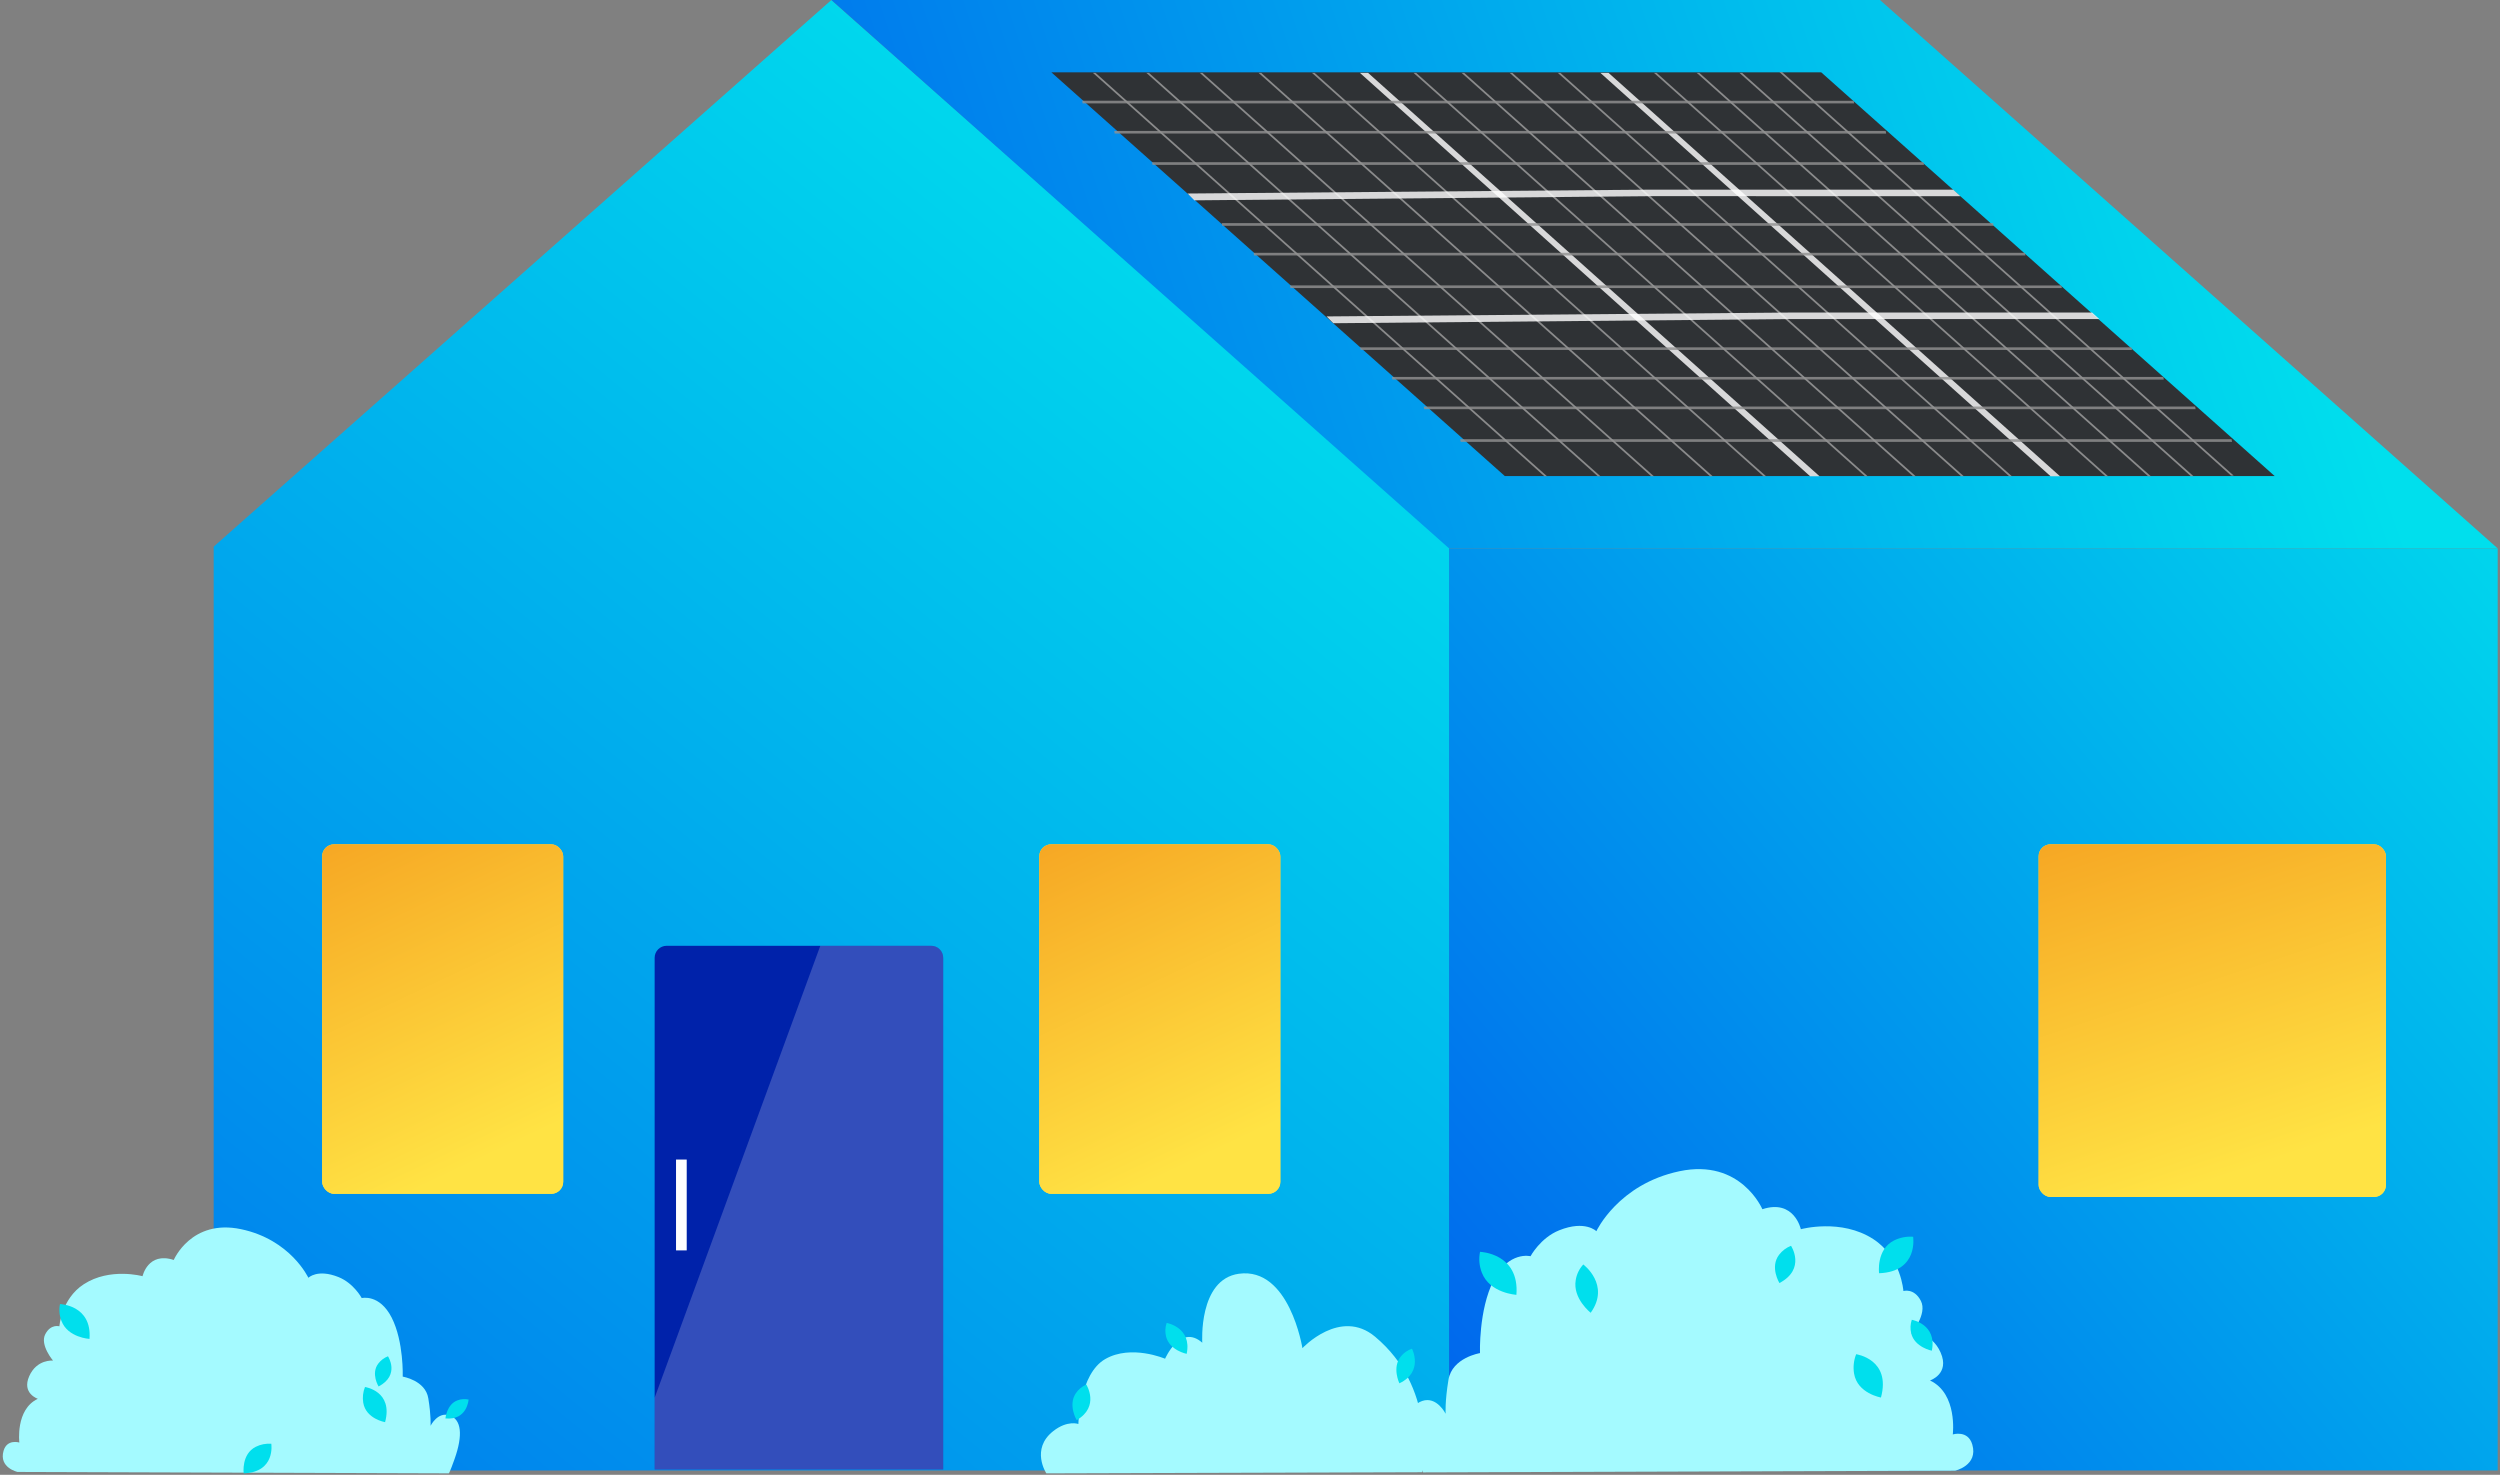 <svg width="417" height="246" viewBox="0 0 417 246" fill="none" xmlns="http://www.w3.org/2000/svg">
<rect x="0" y="0" width="417" height="246" fill="#808080" stroke="none"/>
<path d="M35.641 91.182L138.674 0L241.708 91.182V245.271H35.641V91.182Z" fill="url(#paint0_linear_485_1085)"/>
<rect x="241.707" y="91.477" width="174.906" height="153.797" fill="url(#paint1_linear_485_1085)"/>
<path d="M138.672 0H313.578L416.612 91.474H241.706L138.672 0Z" fill="url(#paint2_linear_485_1085)"/>
<path d="M175.363 12.062H303.775L379.421 79.412H251.008L175.363 12.062Z" fill="#2F3235"/>
<path d="M109.195 159.758C109.195 158.653 110.091 157.758 111.195 157.758H155.326C156.43 157.758 157.326 158.653 157.326 159.758V245.106H109.195V159.758Z" fill="#0022AA"/>
<path d="M114.544 193.414H112.762V208.566H114.544V193.414Z" fill="white"/>
<rect x="53.734" y="140.828" width="40.208" height="58.302" rx="2" fill="#FFE344"/>
<rect x="53.734" y="140.828" width="40.208" height="58.302" rx="2" fill="url(#paint3_linear_485_1085)"/>
<rect x="173.352" y="140.828" width="40.208" height="58.302" rx="2" fill="#FFE344"/>
<rect x="173.352" y="140.828" width="40.208" height="58.302" rx="2" fill="url(#paint4_linear_485_1085)"/>
<rect x="340.043" y="140.828" width="57.935" height="58.826" rx="2" fill="#FFE344"/>
<rect x="340.043" y="140.828" width="57.935" height="58.826" rx="2" fill="url(#paint5_linear_485_1085)"/>
<path d="M74.872 245.752L2.924 245.52C2.924 245.52 -0.226 244.824 0.597 241.985C1.18 239.978 3.227 240.615 3.227 240.615C3.227 240.615 2.543 235.1 6.31 233.319C6.31 233.319 3.599 232.431 4.872 229.552C6.144 226.673 8.845 226.948 8.845 226.948C8.845 226.948 6.632 224.344 7.544 222.564C8.456 220.783 9.907 221.229 9.907 221.229C9.907 221.229 10.21 216.656 13.981 214.206C18.35 211.373 23.776 212.87 23.776 212.87C23.776 212.87 24.678 208.753 28.983 210.163C28.983 210.163 31.896 203.284 40.191 205.024C48.487 206.764 51.435 213.135 51.435 213.135C51.435 213.135 52.938 211.608 56.452 213.01C59.011 214.032 60.338 216.52 60.338 216.52C60.338 216.52 63.295 215.772 65.334 219.782C67.373 223.792 67.175 229.623 67.175 229.623C67.175 229.623 70.948 230.23 71.439 233.228C71.931 236.227 71.82 237.821 71.82 237.821C71.82 237.821 73.013 235.414 74.99 236.091C76.966 236.769 77.247 239.349 75.819 243.375C75.042 245.57 74.872 245.752 74.872 245.752Z" fill="#A4FAFF"/>
<path d="M237.239 245.566L174.529 245.756C174.529 245.756 171.867 241.709 175.674 238.715C178.051 236.843 179.874 237.521 179.874 237.521C179.874 237.521 180.019 229.167 184.36 226.687C188.701 224.206 194.335 226.638 194.335 226.638C194.335 226.638 196.884 220.75 200.54 223.965C200.54 223.965 199.86 213.396 206.649 212.461C215.09 211.3 217.243 224.872 217.243 224.872C217.243 224.872 223.56 218.1 229.366 222.962C239.545 231.488 237.241 244.06 237.241 244.06L237.239 245.566Z" fill="#A4FAFF"/>
<path d="M237.376 245.592L326.109 245.311C326.109 245.311 329.995 244.451 328.979 240.951C328.261 238.475 325.726 239.262 325.726 239.262C325.726 239.262 326.572 232.46 321.925 230.262C321.925 230.262 325.267 229.17 323.699 225.609C322.132 222.048 318.8 222.398 318.8 222.398C318.8 222.398 321.529 219.185 320.404 216.99C319.279 214.794 317.489 215.343 317.489 215.343C317.489 215.343 317.115 209.704 312.464 206.683C307.077 203.183 300.383 205.034 300.383 205.034C300.383 205.034 299.273 199.958 293.965 201.698C293.965 201.698 290.372 193.2 280.14 195.359C269.908 197.518 266.273 205.362 266.273 205.362C266.273 205.362 264.42 203.478 260.087 205.208C256.929 206.469 255.293 209.538 255.293 209.538C255.293 209.538 251.652 208.613 249.133 213.558C246.615 218.503 246.861 225.698 246.861 225.698C246.861 225.698 242.209 226.45 241.602 230.149C240.995 233.847 241.13 235.814 241.13 235.814C241.13 235.814 239.66 232.846 237.222 233.682C234.785 234.517 234.439 237.7 236.211 242.657C237.168 245.368 237.376 245.592 237.376 245.592Z" fill="#A4FAFF"/>
<path d="M264.092 210.914C264.092 210.914 268.665 214.303 265.328 218.969C265.328 218.969 262.293 216.597 262.833 213.506C262.989 212.537 263.426 211.635 264.092 210.914V210.914Z" fill="url(#paint6_linear_485_1085)"/>
<path d="M319.111 206.292C319.111 206.292 320.045 212.135 313.431 212.376C313.431 212.376 312.913 208.423 315.917 206.913C316.905 206.42 318.01 206.206 319.111 206.292V206.292Z" fill="url(#paint7_linear_485_1085)"/>
<path d="M309.608 225.883C309.608 225.883 315.474 226.714 313.743 233.106C313.743 233.106 309.814 232.434 309.26 229.118C309.079 228.028 309.2 226.909 309.608 225.883V225.883Z" fill="url(#paint8_linear_485_1085)"/>
<path d="M298.743 207.797C298.743 207.797 301.282 211.641 296.811 214.014C296.811 214.014 295.175 211.37 296.75 209.298C297.263 208.623 297.953 208.103 298.743 207.797V207.797Z" fill="url(#paint9_linear_485_1085)"/>
<path d="M246.869 208.805C246.869 208.805 253.477 209.007 252.937 215.977C252.937 215.977 248.487 215.722 247.168 212.275C246.739 211.17 246.636 209.966 246.869 208.805V208.805Z" fill="url(#paint10_linear_485_1085)"/>
<path d="M318.888 220.141C318.888 220.141 323.136 220.863 322.228 225.3C322.228 225.3 319.364 224.737 318.789 222.401C318.605 221.653 318.639 220.869 318.888 220.141V220.141Z" fill="url(#paint11_linear_485_1085)"/>
<path d="M45.252 240.82C45.252 240.82 46.011 245.556 40.646 245.752C40.646 245.752 40.227 242.548 42.669 241.323C43.468 240.924 44.361 240.75 45.252 240.82V240.82Z" fill="url(#paint12_linear_485_1085)"/>
<path d="M60.88 231.352C60.88 231.352 65.627 232.025 64.231 237.219C64.231 237.219 61.045 236.675 60.59 233.982C60.444 233.095 60.544 232.185 60.88 231.352V231.352Z" fill="url(#paint13_linear_485_1085)"/>
<path d="M64.715 226.227C64.715 226.227 66.772 229.348 63.149 231.267C63.149 231.267 61.82 229.124 63.099 227.445C63.514 226.897 64.074 226.475 64.715 226.227V226.227Z" fill="url(#paint14_linear_485_1085)"/>
<path d="M78.16 233.443C78.16 233.443 77.958 236.942 74.298 236.594C74.298 236.594 74.501 234.234 76.321 233.573C76.909 233.353 77.547 233.308 78.16 233.443V233.443Z" fill="url(#paint15_linear_485_1085)"/>
<path d="M10.006 217.516C10.006 217.516 15.365 217.675 14.928 223.33C14.928 223.33 11.313 223.128 10.249 220.328C9.902 219.433 9.818 218.457 10.006 217.516Z" fill="url(#paint16_linear_485_1085)"/>
<path d="M235.518 224.961C235.518 224.961 237.513 228.793 233.418 230.737C233.418 230.737 232.142 228.107 233.663 226.252C234.146 225.653 234.789 225.205 235.518 224.961V224.961Z" fill="url(#paint17_linear_485_1085)"/>
<path d="M194.596 220.664C194.596 220.664 198.857 221.384 197.936 225.823C197.936 225.823 195.074 225.259 194.497 222.922C194.314 222.175 194.348 221.392 194.596 220.664V220.664Z" fill="url(#paint18_linear_485_1085)"/>
<path d="M181.193 230.945C181.193 230.945 183.505 234.587 179.591 236.877C179.591 236.877 178.096 234.373 179.455 232.39C179.884 231.752 180.487 231.25 181.193 230.945V230.945Z" fill="url(#paint19_linear_485_1085)"/>
<g opacity="0.9">
<path opacity="0.9" d="M296.815 12.033L372.131 79.326L372.576 79.326L297.261 12.033L296.815 12.033Z" fill="#A0A0A0"/>
<path opacity="0.9" d="M290.131 12.15L365.447 79.444L365.893 79.444L290.577 12.15L290.131 12.15Z" fill="#A0A0A0"/>
<path opacity="0.9" d="M283.002 12.15L358.318 79.444L358.764 79.444L283.448 12.15L283.002 12.15Z" fill="#A0A0A0"/>
<path opacity="0.9" d="M275.87 12.15L351.185 79.444L351.631 79.444L276.315 12.15L275.87 12.15Z" fill="#A0A0A0"/>
<path opacity="0.9" d="M266.934 12.149L342.04 79.442L343.612 79.442L268.297 12.149L266.934 12.149Z" fill="white"/>
<path opacity="0.9" d="M259.827 12.15L335.142 79.444L335.588 79.444L260.272 12.15L259.827 12.15Z" fill="#A0A0A0"/>
<path opacity="0.9" d="M251.807 12.15L327.123 79.444L327.569 79.444L252.253 12.15L251.807 12.15Z" fill="#A0A0A0"/>
<path opacity="0.9" d="M243.784 12.15L319.099 79.444L319.545 79.444L244.229 12.15L243.784 12.15Z" fill="#A0A0A0"/>
<path opacity="0.9" d="M235.764 12.15L311.08 79.444L311.526 79.444L236.21 12.15L235.764 12.15Z" fill="#A0A0A0"/>
<path opacity="0.9" d="M226.824 12.149L301.931 79.442L303.503 79.442L228.187 12.149L226.824 12.149Z" fill="white"/>
<path opacity="0.9" d="M218.827 12.15L294.142 79.444L294.588 79.444L219.272 12.15L218.827 12.15Z" fill="#A0A0A0"/>
<path opacity="0.9" d="M209.916 12.15L285.232 79.444L285.678 79.444L210.362 12.15L209.916 12.15Z" fill="#A0A0A0"/>
<path opacity="0.9" d="M200.112 12.15L275.428 79.444L275.873 79.444L200.557 12.15L200.112 12.15Z" fill="#A0A0A0"/>
<path opacity="0.9" d="M191.198 12.15L266.513 79.444L266.959 79.444L191.643 12.15L191.198 12.15Z" fill="#A0A0A0"/>
<path opacity="0.9" d="M182.284 12.15L257.599 79.444L258.045 79.444L182.729 12.15L182.284 12.15Z" fill="#A0A0A0"/>
</g>
<g opacity="0.9">
<path opacity="0.9" d="M180.505 16.805L180.581 17.245H257.874L309.27 17.25L309.244 17.107L309.192 16.81L257.795 16.805H180.505Z" fill="#919191"/>
<path opacity="0.9" d="M314.613 22.282L263.217 22.276H211.879H211.823H185.931L185.852 21.836H211.745H211.802H263.141L314.536 21.841L314.613 22.282Z" fill="#919191"/>
<path opacity="0.9" d="M320.918 27.5L269.522 27.495H218.187H218.127H192.238L192.16 27.055H218.049H218.11H269.444L320.839 27.06L320.918 27.5Z" fill="#919191"/>
<path opacity="0.9" d="M198.092 32.279L199.219 33.415L275.824 32.719L326.996 32.724L325.784 31.633H275.426L198.092 32.279Z" fill="white"/>
<path opacity="0.9" d="M226.85 57.93L226.93 58.37H304.209L355.602 58.375V58.354L355.527 57.93H304.132H226.85Z" fill="#919191"/>
<path opacity="0.9" d="M203.782 37.219L203.859 37.659H281.135L332.531 37.664L332.454 37.224L281.059 37.219H203.782Z" fill="#919191"/>
<path opacity="0.9" d="M232.169 62.867L232.246 63.307H309.522L360.918 63.313L360.841 62.873L309.446 62.867H232.169Z" fill="#919191"/>
<path opacity="0.9" d="M209.098 42.164L209.175 42.61H337.844L337.766 42.164H209.098Z" fill="#919191"/>
<path opacity="0.9" d="M237.485 67.812L237.562 68.258H366.23L366.153 67.812H237.485Z" fill="#919191"/>
<path opacity="0.9" d="M215.171 47.609L215.249 48.05H292.519L343.914 48.055L343.837 47.615L292.441 47.609H215.171Z" fill="#919191"/>
<path opacity="0.9" d="M243.557 73.258L243.636 73.698H320.906L372.301 73.704L372.223 73.263L320.828 73.258H243.557Z" fill="#919191"/>
<path opacity="0.9" d="M221.268 52.779L222.395 53.915L299 53.219L350.172 53.224L348.96 52.133H298.602L221.268 52.779Z" fill="white"/>
</g>
<path opacity="0.2" d="M109.195 233.147L136.826 157.758H155.326C156.43 157.758 157.326 158.653 157.326 159.758V245.106H109.195V233.147Z" fill="white"/>
<defs>
<linearGradient id="paint0_linear_485_1085" x1="216.578" y1="34.68" x2="-90.01" y2="409.12" gradientUnits="userSpaceOnUse">
<stop stop-color="#00DFED"/>
<stop offset="1" stop-color="#0034ED"/>
</linearGradient>
<linearGradient id="paint1_linear_485_1085" x1="447.775" y1="98.01" x2="179.887" y2="320.664" gradientUnits="userSpaceOnUse">
<stop stop-color="#00DFED"/>
<stop offset="1" stop-color="#0034ED"/>
</linearGradient>
<linearGradient id="paint2_linear_485_1085" x1="370.875" y1="2.12754e-06" x2="11.01" y2="122.635" gradientUnits="userSpaceOnUse">
<stop stop-color="#00DFED"/>
<stop offset="1" stop-color="#0034ED"/>
</linearGradient>
<linearGradient id="paint3_linear_485_1085" x1="81.415" y1="201.995" x2="52.295" y2="140.338" gradientUnits="userSpaceOnUse">
<stop offset="0.12" stop-color="#FFE344"/>
<stop offset="1" stop-color="#F6A623"/>
</linearGradient>
<linearGradient id="paint4_linear_485_1085" x1="201.032" y1="201.995" x2="171.913" y2="140.338" gradientUnits="userSpaceOnUse">
<stop offset="0.12" stop-color="#FFE344"/>
<stop offset="1" stop-color="#F6A623"/>
</linearGradient>
<linearGradient id="paint5_linear_485_1085" x1="379.926" y1="202.544" x2="357.244" y2="133.96" gradientUnits="userSpaceOnUse">
<stop offset="0.12" stop-color="#FFE344"/>
<stop offset="1" stop-color="#F6A623"/>
</linearGradient>
<linearGradient id="paint6_linear_485_1085" x1="-3250.43" y1="11627.7" x2="-1854.72" y2="13145.6" gradientUnits="userSpaceOnUse">
<stop offset="0.24" stop-color="#00DFED"/>
<stop offset="1" stop-color="#CCF9FB"/>
</linearGradient>
<linearGradient id="paint7_linear_485_1085" x1="-3746.63" y1="8264.08" x2="-2944.3" y2="10019.9" gradientUnits="userSpaceOnUse">
<stop offset="0.24" stop-color="#00DFED"/>
<stop offset="1" stop-color="#CCF9FB"/>
</linearGradient>
<linearGradient id="paint8_linear_485_1085" x1="-3405.34" y1="9936.29" x2="-2266.43" y2="11721.9" gradientUnits="userSpaceOnUse">
<stop offset="0.24" stop-color="#00DFED"/>
<stop offset="1" stop-color="#CCF9FB"/>
</linearGradient>
<linearGradient id="paint9_linear_485_1085" x1="-2368.64" y1="8631.36" x2="-1316.9" y2="9963.12" gradientUnits="userSpaceOnUse">
<stop offset="0.24" stop-color="#00DFED"/>
<stop offset="1" stop-color="#CCF9FB"/>
</linearGradient>
<linearGradient id="paint10_linear_485_1085" x1="-5895.92" y1="10552.8" x2="-4901.49" y2="12552.8" gradientUnits="userSpaceOnUse">
<stop offset="0.24" stop-color="#00DFED"/>
<stop offset="1" stop-color="#CCF9FB"/>
</linearGradient>
<linearGradient id="paint11_linear_485_1085" x1="-2301.18" y1="7046.54" x2="-1507.04" y2="8361.05" gradientUnits="userSpaceOnUse">
<stop offset="0.24" stop-color="#00DFED"/>
<stop offset="1" stop-color="#CCF9FB"/>
</linearGradient>
<linearGradient id="paint12_linear_485_1085" x1="-6933.9" y1="7984.01" x2="-8806.92" y2="8719.45" gradientUnits="userSpaceOnUse">
<stop offset="0.24" stop-color="#00DFED"/>
<stop offset="1" stop-color="#CCF9FB"/>
</linearGradient>
<linearGradient id="paint13_linear_485_1085" x1="-5863.52" y1="9394.37" x2="-7563.78" y2="9872.09" gradientUnits="userSpaceOnUse">
<stop offset="0.24" stop-color="#00DFED"/>
<stop offset="1" stop-color="#CCF9FB"/>
</linearGradient>
<linearGradient id="paint14_linear_485_1085" x1="-4077.1" y1="7991.51" x2="-5289.02" y2="8266.92" gradientUnits="userSpaceOnUse">
<stop offset="0.24" stop-color="#00DFED"/>
<stop offset="1" stop-color="#CCF9FB"/>
</linearGradient>
<linearGradient id="paint15_linear_485_1085" x1="-5654.77" y1="5397.31" x2="-7091.45" y2="6107.26" gradientUnits="userSpaceOnUse">
<stop offset="0.24" stop-color="#00DFED"/>
<stop offset="1" stop-color="#CCF9FB"/>
</linearGradient>
<linearGradient id="paint16_linear_485_1085" x1="-7838" y1="8448.14" x2="-9904.13" y2="9193.79" gradientUnits="userSpaceOnUse">
<stop offset="0.24" stop-color="#00DFED"/>
<stop offset="1" stop-color="#CCF9FB"/>
</linearGradient>
<linearGradient id="paint17_linear_485_1085" x1="-2892.64" y1="10345.7" x2="-2747.18" y2="9995.92" gradientUnits="userSpaceOnUse">
<stop offset="0.6" stop-color="#00DFED"/>
</linearGradient>
<linearGradient id="paint18_linear_485_1085" x1="-4218.12" y1="9048.4" x2="-4114.12" y2="8714.32" gradientUnits="userSpaceOnUse">
<stop offset="0.24" stop-color="#00DFED"/>
</linearGradient>
<linearGradient id="paint19_linear_485_1085" x1="-3587.49" y1="10297.1" x2="-3431.85" y2="9944.44" gradientUnits="userSpaceOnUse">
<stop offset="0.24" stop-color="#00DFED"/>
</linearGradient>
</defs>
</svg>
